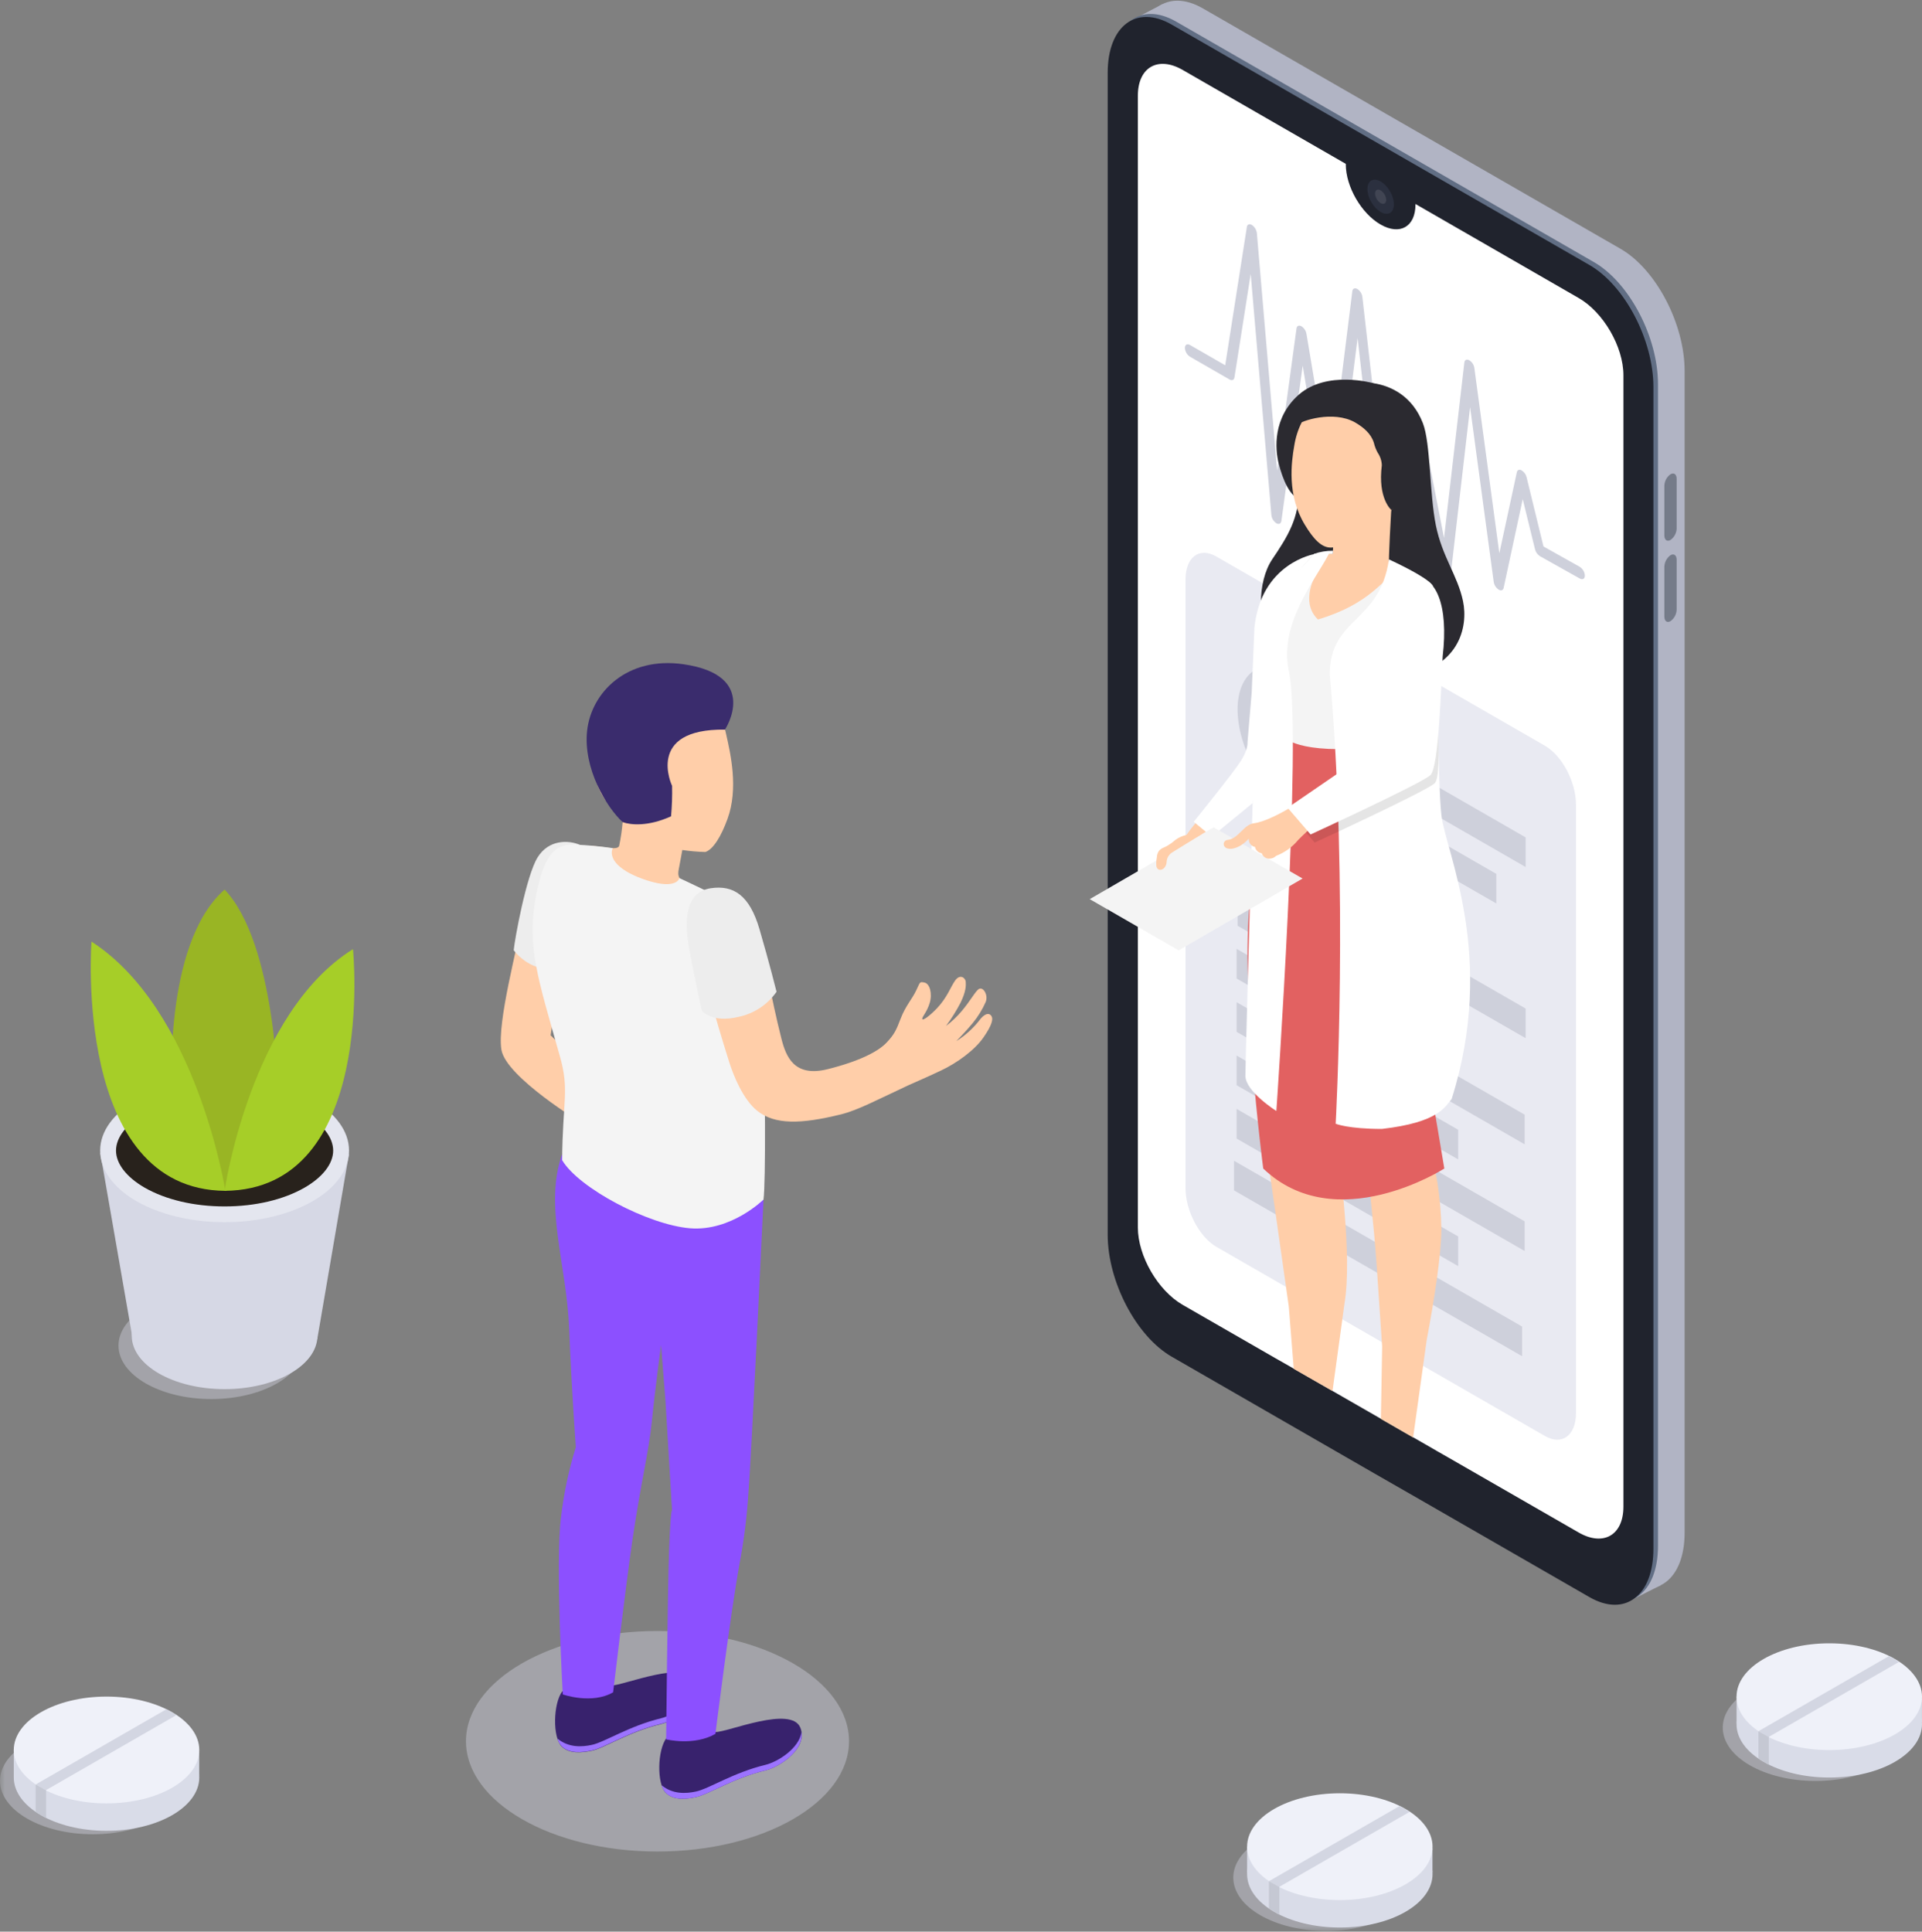 <?xml version="1.0" encoding="UTF-8"?>
<svg xmlns="http://www.w3.org/2000/svg" xmlns:xlink="http://www.w3.org/1999/xlink" width="199pt" height="200pt" viewBox="0 0 199 200" version="1.1">
<rect x="0" y="0" width="199" height="200" fill="#808080" stroke="none"/>
<defs>
<filter id="alpha" filterUnits="objectBoundingBox" x="0%" y="0%" width="100%" height="100%">
  <feColorMatrix type="matrix" in="SourceGraphic" values="0 0 0 0 1 0 0 0 0 1 0 0 0 0 1 0 0 0 1 0"/>
</filter>
<mask id="mask0">
  <g filter="url(#alpha)">
<rect x="0" y="0" width="199" height="200" style="fill:rgb(0%,0%,0%);fill-opacity:0.102;stroke:none;"/>
  </g>
</mask>
<clipPath id="clip1">
  <rect x="0" y="0" width="199" height="200"/>
</clipPath>
<g id="surface5" clip-path="url(#clip1)">
<path style=" stroke:none;fill-rule:nonzero;fill:rgb(100%,100%,100%);fill-opacity:1;" d="M 142.949 21.031 C 142.605 20.809 142.391 20.438 142.371 20.035 C 142.371 19.672 142.625 19.523 142.949 19.707 C 143.289 19.926 143.504 20.293 143.527 20.699 C 143.527 21.062 143.266 21.211 142.949 21.031 Z M 142.949 21.031 "/>
</g>
<mask id="mask1">
  <g filter="url(#alpha)">
<rect x="0" y="0" width="199" height="200" style="fill:rgb(0%,0%,0%);fill-opacity:0.102;stroke:none;"/>
  </g>
</mask>
<clipPath id="clip2">
  <rect x="0" y="0" width="199" height="200"/>
</clipPath>
<g id="surface8" clip-path="url(#clip2)">
<path style=" stroke:none;fill-rule:nonzero;fill:rgb(0%,0%,0%);fill-opacity:1;" d="M 146.613 60.59 C 144.098 60.867 143.77 64.047 143.77 64.047 L 143.652 68.91 C 143.652 68.91 143.926 75.113 144.648 77.004 L 133.742 84.477 L 136.121 87.238 C 136.121 87.238 147.641 81.934 148.547 81.094 C 149.453 80.254 148.547 70.52 148.688 67.719 C 149.293 62.426 149.141 60.309 146.613 60.59 Z M 146.613 60.59 "/>
</g>
<mask id="mask2">
  <g filter="url(#alpha)">
<rect x="0" y="0" width="199" height="200" style="fill:rgb(0%,0%,0%);fill-opacity:0.4;stroke:none;"/>
  </g>
</mask>
<clipPath id="clip3">
  <rect x="0" y="0" width="199" height="200"/>
</clipPath>
<g id="surface11" clip-path="url(#clip3)">
<path style=" stroke:none;fill-rule:nonzero;fill:rgb(83.922%,84.706%,89.804%);fill-opacity:1;" d="M 87.906 180.285 C 87.906 173.98 79.027 168.871 68.074 168.871 C 57.125 168.871 48.246 173.98 48.246 180.285 C 48.246 186.59 57.125 191.703 68.074 191.703 C 79.027 191.703 87.906 186.59 87.906 180.285 Z M 87.906 180.285 "/>
</g>
<mask id="mask3">
  <g filter="url(#alpha)">
<rect x="0" y="0" width="199" height="200" style="fill:rgb(0%,0%,0%);fill-opacity:0.4;stroke:none;"/>
  </g>
</mask>
<clipPath id="clip4">
  <rect x="0" y="0" width="199" height="200"/>
</clipPath>
<g id="surface14" clip-path="url(#clip4)">
<path style=" stroke:none;fill-rule:nonzero;fill:rgb(83.922%,84.706%,89.804%);fill-opacity:1;" d="M 31.496 139.32 C 31.496 136.262 27.191 133.785 21.883 133.785 C 16.574 133.785 12.27 136.262 12.27 139.32 C 12.27 142.375 16.574 144.855 21.883 144.855 C 27.191 144.855 31.496 142.375 31.496 139.32 Z M 31.496 139.32 "/>
</g>
<mask id="mask4">
  <g filter="url(#alpha)">
<rect x="0" y="0" width="199" height="200" style="fill:rgb(0%,0%,0%);fill-opacity:0.4;stroke:none;"/>
  </g>
</mask>
<clipPath id="clip5">
  <rect x="0" y="0" width="199" height="200"/>
</clipPath>
<g id="surface17" clip-path="url(#clip5)">
<path style=" stroke:none;fill-rule:nonzero;fill:rgb(83.922%,84.706%,89.804%);fill-opacity:1;" d="M 146.898 194.398 C 146.898 191.348 142.598 188.871 137.293 188.871 C 131.992 188.871 127.691 191.348 127.691 194.398 C 127.691 197.453 131.992 199.926 137.293 199.926 C 142.598 199.926 146.898 197.453 146.898 194.398 Z M 146.898 194.398 "/>
</g>
<mask id="mask5">
  <g filter="url(#alpha)">
<rect x="0" y="0" width="199" height="200" style="fill:rgb(0%,0%,0%);fill-opacity:0.4;stroke:none;"/>
  </g>
</mask>
<clipPath id="clip6">
  <rect x="0" y="0" width="199" height="200"/>
</clipPath>
<g id="surface20" clip-path="url(#clip6)">
<path style=" stroke:none;fill-rule:nonzero;fill:rgb(83.922%,84.706%,89.804%);fill-opacity:1;" d="M 19.203 184.387 C 19.203 181.332 14.906 178.859 9.602 178.859 C 4.301 178.859 0 181.332 0 184.387 C 0 187.441 4.301 189.914 9.602 189.914 C 14.906 189.914 19.203 187.441 19.203 184.387 Z M 19.203 184.387 "/>
</g>
<mask id="mask6">
  <g filter="url(#alpha)">
<rect x="0" y="0" width="199" height="200" style="fill:rgb(0%,0%,0%);fill-opacity:0.4;stroke:none;"/>
  </g>
</mask>
<clipPath id="clip7">
  <rect x="0" y="0" width="199" height="200"/>
</clipPath>
<g id="surface23" clip-path="url(#clip7)">
<path style=" stroke:none;fill-rule:nonzero;fill:rgb(83.922%,84.706%,89.804%);fill-opacity:1;" d="M 197.578 178.871 C 197.578 175.816 193.277 173.344 187.977 173.344 C 182.672 173.344 178.371 175.816 178.371 178.871 C 178.371 181.922 182.672 184.398 187.977 184.398 C 193.277 184.398 197.578 181.922 197.578 178.871 Z M 197.578 178.871 "/>
</g>
</defs>
<g id="surface1">
<path style=" stroke:none;fill-rule:nonzero;fill:rgb(69.412%,70.588%,76.863%);fill-opacity:1;" d="M 167.789 163.688 L 124.539 138.773 C 120.871 136.664 117.902 131.004 117.902 126.137 L 117.902 5.863 C 117.902 0.996 120.871 -1.242 124.539 0.867 L 167.789 25.762 C 171.453 27.871 174.422 33.531 174.422 38.402 L 174.422 158.684 C 174.422 163.555 171.453 165.797 167.789 163.688 Z M 167.789 163.688 "/>
<path style=" stroke:none;fill-rule:nonzero;fill:rgb(69.412%,70.588%,76.863%);fill-opacity:1;" d="M 168.531 165.855 L 171.957 164.129 L 168.672 158.508 Z M 168.531 165.855 "/>
<path style=" stroke:none;fill-rule:nonzero;fill:rgb(69.412%,70.588%,76.863%);fill-opacity:1;" d="M 117.23 2.066 L 120.383 0.418 L 119.746 5.055 Z M 117.23 2.066 "/>
<path style=" stroke:none;fill-rule:nonzero;fill:rgb(38.039%,43.137%,51.765%);fill-opacity:1;" d="M 165.031 165.062 L 121.777 140.164 C 118.113 138.055 115.145 132.398 115.145 127.527 L 115.145 7.238 C 115.145 2.371 118.113 0.133 121.777 2.238 L 165.031 27.137 C 168.695 29.246 171.664 34.902 171.664 39.777 L 171.664 160.059 C 171.664 164.934 168.695 167.172 165.031 165.062 Z M 165.031 165.062 "/>
<path style=" stroke:none;fill-rule:nonzero;fill:rgb(12.549%,13.725%,17.647%);fill-opacity:1;" d="M 171.191 40.082 L 171.191 160.355 C 171.191 165.234 168.227 167.469 164.562 165.359 L 147.598 155.594 L 142.324 152.57 L 121.316 140.469 C 117.652 138.359 114.688 132.703 114.688 127.832 L 114.688 7.547 C 114.688 2.676 117.652 0.441 121.316 2.547 L 164.574 27.441 C 168.238 29.555 171.191 35.207 171.191 40.082 Z M 171.191 40.082 "/>
<path style=" stroke:none;fill-rule:nonzero;fill:rgb(100%,100%,100%);fill-opacity:1;" d="M 168.086 38.844 L 168.086 156 C 168.086 158.945 166.012 160.148 163.445 158.668 L 149.945 150.902 L 148.742 150.215 L 148.34 149.98 L 145.418 148.301 L 136.957 143.438 L 133.449 141.418 L 132.039 140.617 L 122.453 135.102 C 119.891 133.629 117.812 130.039 117.812 127.082 L 117.812 9.918 C 117.812 6.965 119.891 5.77 122.453 7.242 L 139.34 16.965 L 139.34 17.012 C 139.34 19.312 140.941 22.105 142.949 23.25 C 144.953 24.398 146.555 23.469 146.555 21.172 C 146.555 21.172 146.555 21.137 146.555 21.121 L 163.445 30.852 C 166.012 32.316 168.086 35.906 168.086 38.844 Z M 168.086 38.844 "/>
<path style=" stroke:none;fill-rule:nonzero;fill:rgb(16.863%,18.824%,24.706%);fill-opacity:1;" d="M 143.918 19.809 C 143.383 18.883 142.516 18.383 141.98 18.691 C 141.445 19 141.445 20 141.98 20.926 C 142.516 21.852 143.387 22.352 143.922 22.043 C 144.457 21.734 144.453 20.734 143.918 19.809 Z M 143.918 19.809 "/>
<use xlink:href="#surface5" mask="url(#mask0)"/>
<path style=" stroke:none;fill-rule:nonzero;fill:rgb(45.882%,48.235%,53.725%);fill-opacity:1;" d="M 172.961 55.906 C 172.609 56.113 172.324 55.906 172.324 55.43 L 172.324 50.301 C 172.336 49.824 172.57 49.379 172.961 49.102 C 173.312 48.898 173.598 49.102 173.598 49.586 L 173.598 54.711 C 173.586 55.188 173.348 55.629 172.961 55.906 Z M 172.961 55.906 "/>
<path style=" stroke:none;fill-rule:nonzero;fill:rgb(45.882%,48.235%,53.725%);fill-opacity:1;" d="M 172.961 64.312 C 172.609 64.516 172.324 64.312 172.324 63.832 L 172.324 58.703 C 172.332 58.219 172.566 57.766 172.961 57.484 C 173.312 57.281 173.598 57.484 173.598 57.965 L 173.598 63.094 C 173.59 63.578 173.355 64.031 172.961 64.312 Z M 172.961 64.312 "/>
<path style=" stroke:none;fill-rule:nonzero;fill:rgb(91.373%,91.765%,94.902%);fill-opacity:1;" d="M 159.965 148.684 L 125.949 129.098 C 124.184 128.082 122.742 125.355 122.742 123.008 L 122.742 60.027 C 122.742 57.68 124.176 56.598 125.949 57.629 L 159.965 77.215 C 161.734 78.234 163.176 80.961 163.176 83.312 L 163.176 146.305 C 163.176 148.621 161.723 149.699 159.965 148.684 Z M 159.965 148.684 "/>
<path style=" stroke:none;fill-rule:nonzero;fill:rgb(80.784%,81.569%,85.882%);fill-opacity:1;" d="M 139.059 74.531 C 136.559 70.215 132.508 67.883 130.008 69.32 C 127.512 70.758 127.512 75.422 130.008 79.738 C 132.508 84.051 136.559 86.383 139.059 84.945 C 141.555 83.508 141.555 78.844 139.059 74.531 Z M 139.059 74.531 "/>
<path style=" stroke:none;fill-rule:nonzero;fill:rgb(80.784%,81.569%,85.882%);fill-opacity:1;" d="M 157.961 89.77 L 144.805 82.195 L 144.805 79.129 L 157.961 86.703 Z M 157.961 89.77 "/>
<path style=" stroke:none;fill-rule:nonzero;fill:rgb(80.784%,81.569%,85.882%);fill-opacity:1;" d="M 154.926 93.543 L 144.805 87.723 L 144.805 84.652 L 154.926 90.48 Z M 154.926 93.543 "/>
<path style=" stroke:none;fill-rule:nonzero;fill:rgb(80.784%,81.569%,85.882%);fill-opacity:1;" d="M 157.961 107.492 L 128.137 90.324 L 128.137 87.258 L 157.961 104.422 Z M 157.961 107.492 "/>
<path style=" stroke:none;fill-rule:nonzero;fill:rgb(80.784%,81.569%,85.882%);fill-opacity:1;" d="M 151.078 109.055 L 128.137 95.848 L 128.137 92.777 L 151.078 105.984 Z M 151.078 109.055 "/>
<path style=" stroke:none;fill-rule:nonzero;fill:rgb(80.784%,81.569%,85.882%);fill-opacity:1;" d="M 157.859 118.48 L 128.035 101.312 L 128.035 98.242 L 157.859 115.41 Z M 157.859 118.48 "/>
<path style=" stroke:none;fill-rule:nonzero;fill:rgb(80.784%,81.569%,85.882%);fill-opacity:1;" d="M 150.977 120.043 L 128.035 106.836 L 128.035 103.766 L 150.977 116.973 Z M 150.977 120.043 "/>
<path style=" stroke:none;fill-rule:nonzero;fill:rgb(80.784%,81.569%,85.882%);fill-opacity:1;" d="M 157.859 129.527 L 128.035 112.359 L 128.035 109.289 L 157.859 126.457 Z M 157.859 129.527 "/>
<path style=" stroke:none;fill-rule:nonzero;fill:rgb(80.784%,81.569%,85.882%);fill-opacity:1;" d="M 157.594 140.418 L 127.77 123.25 L 127.77 120.184 L 157.594 137.348 Z M 157.594 140.418 "/>
<path style=" stroke:none;fill-rule:nonzero;fill:rgb(80.784%,81.569%,85.882%);fill-opacity:1;" d="M 150.977 131.09 L 128.035 117.883 L 128.035 114.812 L 150.977 128.02 Z M 150.977 131.09 "/>
<path style=" stroke:none;fill-rule:nonzero;fill:rgb(80.784%,81.569%,85.882%);fill-opacity:1;" d="M 132.148 54.172 C 131.863 53.98 131.676 53.676 131.637 53.336 L 129.496 28.363 L 127.812 39.082 C 127.773 39.348 127.551 39.438 127.297 39.289 L 123.203 36.93 C 122.895 36.727 122.699 36.391 122.68 36.023 C 122.68 35.691 122.918 35.555 123.207 35.719 L 126.855 37.82 L 129.098 23.496 C 129.137 23.223 129.371 23.141 129.629 23.301 C 129.906 23.492 130.09 23.797 130.133 24.133 L 132.234 48.738 L 134.238 34.004 C 134.277 33.73 134.488 33.641 134.742 33.777 C 135.023 33.953 135.215 34.246 135.27 34.574 L 137.676 48.938 L 140.016 30.152 C 140.051 29.871 140.273 29.773 140.535 29.922 C 140.816 30.102 141.004 30.395 141.055 30.723 L 143.836 55.074 L 146.148 43.082 C 146.195 42.832 146.402 42.754 146.652 42.887 C 146.914 43.059 147.098 43.328 147.16 43.637 L 149.512 55.707 L 151.617 37.539 C 151.648 37.262 151.863 37.156 152.125 37.301 C 152.41 37.477 152.605 37.77 152.652 38.102 L 155.238 57.285 L 157.051 48.895 C 157.102 48.652 157.301 48.574 157.535 48.695 C 157.801 48.855 157.992 49.117 158.062 49.418 L 159.809 56.582 L 163.566 58.688 C 163.875 58.887 164.07 59.219 164.094 59.586 C 164.094 59.922 163.867 60.062 163.574 59.902 L 159.434 57.582 C 159.184 57.418 159.004 57.164 158.934 56.875 L 157.66 51.68 L 155.684 60.871 C 155.633 61.125 155.414 61.207 155.16 61.043 C 154.887 60.859 154.703 60.57 154.656 60.246 L 152.211 42.148 L 150.207 59.477 C 150.176 59.746 149.973 59.848 149.719 59.723 C 149.438 59.555 149.238 59.273 149.18 58.953 L 146.734 46.305 L 144.273 59.059 C 144.223 59.316 143.992 59.391 143.742 59.238 C 143.469 59.051 143.289 58.762 143.234 58.438 L 140.562 34.992 L 138.316 52.91 C 138.285 53.184 138.074 53.281 137.816 53.145 C 137.535 52.965 137.34 52.676 137.281 52.348 L 134.879 37.852 L 132.672 53.941 C 132.629 54.23 132.406 54.32 132.148 54.172 Z M 132.148 54.172 "/>
<path style=" stroke:none;fill-rule:nonzero;fill:rgb(16.863%,16.471%,18.824%);fill-opacity:1;" d="M 137.973 40.609 C 138.809 39.27 145.215 38.383 147.32 43.809 C 148.125 45.859 148 51.102 148.668 54.402 C 149.34 57.699 150.91 59.562 151.477 62.234 C 152.039 64.91 151.117 69.387 144.66 70.176 C 138.199 70.969 133.23 68.711 131.707 66.656 C 130.184 64.602 130.145 60.238 131.734 57.895 C 133.32 55.551 134.52 53.641 134.484 50.594 Z M 137.973 40.609 "/>
<path style=" stroke:none;fill-rule:nonzero;fill:rgb(16.863%,16.471%,18.824%);fill-opacity:1;" d="M 142.203 39.68 C 142.203 39.68 137.391 38.293 134.457 40.879 C 131.781 43.254 132.008 46.477 132.395 48.004 C 132.785 49.535 133.562 51.602 134.773 51.711 C 135.984 51.82 142.203 39.68 142.203 39.68 Z M 142.203 39.68 "/>
<path style=" stroke:none;fill-rule:nonzero;fill:rgb(100%,80.784%,66.275%);fill-opacity:1;" d="M 144.047 52.789 C 144.047 52.789 143.73 58.148 143.824 58.543 C 143.922 58.934 145.938 59.316 146.5 59.785 C 147.062 60.254 143.578 65.688 141.805 66.496 C 140.031 67.305 134.539 65.246 134.16 62.5 C 133.812 59.992 135.73 58.047 136.473 57.367 C 136.977 57.32 137.484 57.305 137.988 57.328 L 138.148 54.73 C 140.555 53.984 144.047 52.789 144.047 52.789 Z M 144.047 52.789 "/>
<path style=" stroke:none;fill-rule:nonzero;fill:rgb(100%,80.784%,66.275%);fill-opacity:1;" d="M 131.047 62.914 C 131.016 62.766 130.246 63.199 130.227 63.211 C 130.207 63.223 129.844 76.961 129.164 78.203 C 127.449 81.125 122.887 86.062 122.773 86.617 C 122.438 88.285 123.406 86.789 124.973 86.617 C 125.855 86.512 131.031 81.285 132.191 80.094 L 132.262 80.137 C 132.262 80.09 132.262 80.047 132.281 80.004 L 132.434 79.848 C 132.477 79.477 132.488 79.105 132.473 78.734 C 134.625 63.797 131.977 62.805 131.047 62.914 Z M 131.047 62.914 "/>
<path style=" stroke:none;fill-rule:nonzero;fill:rgb(100%,100%,100%);fill-opacity:1;" d="M 129.875 65.023 L 129.602 71.645 L 129.164 76.859 C 129.164 76.859 129.25 77.559 128.477 78.785 C 127.707 80.008 123.594 85.086 123.594 85.086 L 125.457 86.625 L 129.691 83.156 L 132.5 64.465 L 131.023 62.648 Z M 129.875 65.023 "/>
<path style=" stroke:none;fill-rule:nonzero;fill:rgb(95.686%,95.686%,95.686%);fill-opacity:1;" d="M 144.785 59.066 C 146.293 59.297 148.02 60.102 148.254 60.926 C 148.531 61.887 149.129 66.422 147.824 69.871 C 146.516 73.32 145.633 75.516 144.883 76.996 C 144.883 76.996 138.348 79.793 133.082 76.531 C 133.082 76.531 132.719 72.84 132.68 70.859 C 127.816 66.633 131.973 61.414 136.094 57.367 C 136.586 57.316 137.082 57.309 137.574 57.348 C 137.574 57.348 133.902 61.68 136.457 64.141 C 141.945 62.492 143.031 60.027 144.785 59.066 Z M 144.785 59.066 "/>
<path style=" stroke:none;fill-rule:nonzero;fill:rgb(100%,80.784%,66.275%);fill-opacity:1;" d="M 134.004 46.152 C 134.547 42.711 137.043 40.109 140.602 40.316 C 143.539 40.477 146.047 42.488 146.824 45.316 C 147.605 48.145 146.488 51.152 144.047 52.789 C 143.922 53.312 143.738 53.816 143.496 54.297 C 142.234 55.762 138.883 56.695 137.777 56.695 C 136.82 56.695 135.996 55.816 135.102 54.336 C 133.234 51.266 133.707 47.855 134.004 46.152 Z M 134.004 46.152 "/>
<path style=" stroke:none;fill-rule:nonzero;fill:rgb(16.863%,16.471%,18.824%);fill-opacity:1;" d="M 141.703 40.379 C 144.203 40.867 146.258 41.578 146.938 44.012 C 147.402 45.695 148.008 48.91 147.43 50.262 L 147.07 51.234 L 144.047 52.789 C 144.047 52.789 142.637 51.617 143.07 48.18 C 143.059 47.715 142.91 47.262 142.648 46.879 C 142.465 46.551 142.332 46.203 142.246 45.84 C 141.941 44.879 141.168 44.242 140.285 43.727 C 138.031 42.465 134.738 43.555 134.273 44.008 C 135.777 40.898 138.801 39.812 141.703 40.379 Z M 141.703 40.379 "/>
<path style=" stroke:none;fill-rule:nonzero;fill:rgb(100%,80.784%,66.275%);fill-opacity:1;" d="M 150.57 94.875 C 150.168 99.223 147.738 117.707 147.738 117.707 C 148.691 120.816 149.195 124.047 149.238 127.301 C 149.215 129.988 148.508 134.555 147.711 138.785 L 146.312 148.836 L 142.973 146.91 L 143.105 139.414 C 142.93 136.906 142.684 133.199 142.523 130.828 C 142.262 126.977 141.57 120.836 141.367 119.324 C 141.168 117.816 140.68 115.129 140.441 112.133 C 140.207 109.133 139.074 93.926 139.074 93.926 L 138.918 96.773 C 138.918 96.773 138.77 101.402 138.117 107.102 C 137.465 112.801 137.211 115.344 137.211 115.344 C 137.211 115.344 138.367 117.465 138.516 119.027 C 138.637 120.262 140.051 130.016 139.203 134.98 L 137.965 144.02 L 133.953 141.727 L 133.438 135.27 C 132.754 130.434 131.305 120.176 131.082 118.844 C 130.793 117.086 130.551 116.223 130.215 110.707 C 129.879 105.191 130 93.215 130.559 88.867 C 131.117 84.523 132.723 78.211 132.723 78.211 C 134.242 78.922 135.883 79.332 137.559 79.41 C 140.367 79.555 144.875 78.703 144.875 78.703 C 145.664 80.074 146.523 81.402 147.453 82.68 C 148.715 84.41 151.145 88.219 150.57 94.875 Z M 150.57 94.875 "/>
<path style=" stroke:none;fill-rule:nonzero;fill:rgb(88.627%,38.039%,38.039%);fill-opacity:1;" d="M 144.883 76.996 L 148.637 84.516 C 148.637 84.516 154.367 92.875 148.43 114.363 L 149.543 120.988 C 149.543 120.988 138.316 128.184 130.793 120.988 C 130.793 120.988 128.184 101.133 129.57 91.973 C 130.34 86.707 131.508 81.508 133.07 76.418 C 133.07 76.418 134.91 78.445 144.383 77.105 "/>
<path style=" stroke:none;fill-rule:nonzero;fill:rgb(100%,100%,100%);fill-opacity:1;" d="M 136.109 57.367 C 136.109 57.367 130.551 58.27 129.875 65.023 L 131.145 63.758 C 131.145 63.758 134.258 59.059 136.109 57.367 Z M 136.109 57.367 "/>
<path style=" stroke:none;fill-rule:nonzero;fill:rgb(100%,100%,100%);fill-opacity:1;" d="M 137.59 57.348 C 136.156 60.109 132.379 64.621 133.449 69.508 C 134.867 76.016 132.152 115.031 132.152 115.031 C 132.152 115.031 128.945 113.008 128.945 111.383 C 128.945 109.762 130.145 67.648 130.145 65.652 C 130.145 63.66 133.66 60.117 136.043 57.352 C 136.676 57.125 137.344 57.016 138.012 57.027 C 138.012 57.176 138.012 57.195 137.992 57.348 C 137.871 57.355 137.805 57.348 137.59 57.348 Z M 137.59 57.348 "/>
<path style=" stroke:none;fill-rule:nonzero;fill:rgb(95.686%,95.686%,95.686%);fill-opacity:1;" d="M 112.828 93.094 L 125.656 85.66 L 134.867 90.961 L 122.035 98.398 Z M 112.828 93.094 "/>
<path style=" stroke:none;fill-rule:nonzero;fill:rgb(100%,80.784%,66.275%);fill-opacity:1;" d="M 124 86.203 C 123.199 86.387 122.395 86.445 121.723 86.945 C 121.473 87.168 121.207 87.363 120.922 87.535 C 120.793 87.605 120.668 87.684 120.52 87.742 C 120.324 87.809 120.148 87.926 120.008 88.082 C 119.863 88.289 119.781 88.535 119.777 88.789 C 119.715 89.094 119.699 89.406 119.734 89.715 C 119.848 90.176 120.324 90.141 120.578 89.82 C 120.703 89.66 120.777 89.465 120.789 89.262 C 120.801 88.867 121.004 88.5 121.328 88.281 L 124.398 86.383 C 124.316 86.242 124.156 86.172 124 86.203 Z M 124 86.203 "/>
<path style=" stroke:none;fill-rule:nonzero;fill:rgb(100%,100%,100%);fill-opacity:1;" d="M 148.93 69.246 C 148.93 69.246 148.824 80.723 149.246 84.434 C 149.668 88.148 154.98 99.027 150.301 113.789 C 149.609 114.59 148.977 116.207 143.082 116.887 C 139.566 116.887 138.293 116.352 138.293 116.352 C 138.293 116.352 139.652 91.598 137.68 69.863 C 137.68 63.867 142.852 64.562 143.809 57.918 C 148.375 60.047 148.379 60.715 148.379 60.715 Z M 148.93 69.246 "/>
<use xlink:href="#surface8" mask="url(#mask1)"/>
<path style=" stroke:none;fill-rule:nonzero;fill:rgb(100%,80.784%,66.275%);fill-opacity:1;" d="M 148.418 63.277 C 147.992 61.539 146.625 62.098 145.449 61.082 C 142.719 64.93 144.531 75.344 144.898 76.453 L 134.43 83.109 C 134.258 83.219 133.898 83.441 133.727 83.547 C 132.777 84.121 130.949 85.109 129.832 85.238 C 128.781 85.359 128.23 86.836 127.117 86.961 C 126.941 86.969 126.789 87.078 126.727 87.238 C 126.664 87.402 126.703 87.586 126.832 87.703 C 127.281 88.137 128.477 87.781 129.297 86.824 C 129.293 86.848 129.293 86.875 129.297 86.898 C 129.289 87.289 129.566 87.625 129.953 87.695 C 129.953 87.766 129.973 87.832 130.012 87.895 C 130.129 88.141 130.363 88.309 130.637 88.344 C 130.75 88.711 131.113 88.945 131.496 88.898 C 131.734 88.887 131.961 88.785 132.125 88.613 C 133.02 88.27 133.809 87.703 134.414 86.965 C 134.957 86.414 135.523 85.887 136.117 85.391 C 138.957 84.172 147.48 80.543 147.863 80.027 C 148.418 79.262 149.02 65.762 148.418 63.277 Z M 148.418 63.277 "/>
<path style=" stroke:none;fill-rule:nonzero;fill:rgb(100%,100%,100%);fill-opacity:1;" d="M 146.191 59.75 C 143.676 60.027 143.348 63.207 143.348 63.207 L 143.23 68.066 C 143.23 68.066 143.504 74.273 144.223 76.164 L 133.32 83.637 L 135.699 86.398 C 135.699 86.398 147.223 81.094 148.105 80.254 C 148.992 79.414 149.219 70.766 149.371 67.969 C 149.996 62.684 148.707 59.469 146.191 59.75 Z M 146.191 59.75 "/>
<use xlink:href="#surface11" mask="url(#mask2)"/>
<path style=" stroke:none;fill-rule:nonzero;fill:rgb(100%,80.784%,66.275%);fill-opacity:1;" d="M 53.949 95.645 C 53.727 97.566 51.426 105.859 51.918 108.703 C 52.41 111.543 60.273 116.297 60.273 116.297 L 61.363 111.434 L 57.012 107.195 L 58.184 99.141 Z M 53.949 95.645 "/>
<path style=" stroke:none;fill-rule:nonzero;fill:rgb(92.941%,92.941%,92.941%);fill-opacity:1;" d="M 60.031 87.469 C 58.906 86.984 56.82 86.879 55.652 88.789 C 54.48 90.699 53.293 97.246 53.188 98.383 C 53.188 98.383 54.809 100.617 57.242 100.242 Z M 60.031 87.469 "/>
<path style=" stroke:none;fill-rule:nonzero;fill:rgb(21.961%,13.333%,42.745%);fill-opacity:1;" d="M 69.008 179.941 C 70.719 180.41 72.547 180.191 74.094 179.328 C 75.316 179.363 81.969 176.527 82.875 178.906 C 83.676 180.996 80.785 182.93 79.246 183.305 C 75.887 184.102 73.398 185.785 72.051 186.07 C 71.047 186.281 69.742 186.422 68.941 185.633 C 67.984 184.691 68.062 181.191 69.008 179.941 Z M 69.008 179.941 "/>
<path style=" stroke:none;fill-rule:nonzero;fill:rgb(61.176%,45.098%,100%);fill-opacity:1;" d="M 72.051 185.492 C 73.398 185.215 75.887 183.543 79.246 182.73 C 80.535 182.422 82.758 181.012 82.98 179.336 C 83.277 181.258 80.68 182.965 79.246 183.309 C 75.887 184.105 73.398 185.789 72.051 186.074 C 71.047 186.285 69.742 186.426 68.941 185.637 C 68.734 185.41 68.586 185.137 68.5 184.84 C 69.672 185.805 71.047 185.707 72.051 185.492 Z M 72.051 185.492 "/>
<path style=" stroke:none;fill-rule:nonzero;fill:rgb(21.961%,13.333%,42.745%);fill-opacity:1;" d="M 58.219 175.117 C 59.93 175.59 61.758 175.371 63.305 174.508 C 64.531 174.543 71.18 171.707 72.086 174.105 C 72.887 176.195 69.996 178.129 68.457 178.504 C 65.098 179.301 62.613 180.984 61.266 181.27 C 60.258 181.48 58.957 181.621 58.156 180.828 C 57.195 179.863 57.277 176.363 58.219 175.117 Z M 58.219 175.117 "/>
<path style=" stroke:none;fill-rule:nonzero;fill:rgb(61.176%,45.098%,100%);fill-opacity:1;" d="M 61.266 180.664 C 62.613 180.383 65.098 178.715 68.457 177.902 C 69.746 177.59 71.969 176.18 72.195 174.508 C 72.492 176.43 69.891 178.137 68.457 178.48 C 65.098 179.277 62.613 180.961 61.266 181.246 C 60.258 181.457 58.957 181.598 58.156 180.805 C 57.949 180.578 57.797 180.305 57.715 180.008 C 58.883 180.973 60.258 180.879 61.266 180.664 Z M 61.266 180.664 "/>
<path style=" stroke:none;fill-rule:nonzero;fill:rgb(54.902%,31.373%,100%);fill-opacity:1;" d="M 58.086 157.102 C 58.371 154.641 58.887 152.207 59.621 149.84 C 59.621 149.84 59.164 143.57 58.934 137.629 C 58.676 130.887 56.328 124.949 58.176 119.57 L 79.051 124.199 C 79.051 124.199 77.785 151.082 77.504 154.336 C 77.355 156.867 77.043 159.391 76.574 161.883 C 75.621 167.102 74.074 179.52 74.074 179.52 C 71.863 180.797 68.969 180.09 68.969 180.09 C 68.969 180.09 69.129 164.391 69.27 160.629 C 69.441 156.035 69.582 156.387 69.582 156.387 L 68.895 144.953 L 68.445 139.258 C 68.445 139.258 67.867 143.438 67.492 147.164 C 67.16 150.418 66.375 153.359 65.484 159.414 C 64.723 164.664 63.48 175.219 63.48 175.219 C 61.277 176.496 58.27 175.438 58.27 175.438 C 58.27 175.438 57.488 161.66 58.086 157.102 Z M 58.086 157.102 "/>
<path style=" stroke:none;fill-rule:nonzero;fill:rgb(100%,80.784%,66.275%);fill-opacity:1;" d="M 61.133 87.582 C 62.734 87.66 63.906 88.07 64.105 87.582 C 64.277 86.762 64.398 85.934 64.469 85.102 C 64.285 84.645 64.125 84.152 64.125 84.152 C 62.121 82.926 61.5 80.773 61.234 78.273 C 60.793 73.992 63.109 70.242 67.402 69.793 C 71.441 69.395 74.41 72.191 75.199 76.09 C 75.629 78.004 76.48 81.629 75.328 84.781 C 74.688 86.547 73.859 87.945 73.031 88.215 C 72.234 88.195 71.438 88.125 70.645 88.008 C 70.645 88.008 70.434 89.207 70.285 89.961 C 70.137 90.711 70.195 91.125 71.719 92.066 C 73.242 93.004 69.414 94.922 66.91 94.734 C 64.402 94.547 61.598 93.043 60.824 91.426 C 59.969 89.648 60.043 87.527 61.133 87.582 Z M 61.133 87.582 "/>
<path style=" stroke:none;fill-rule:nonzero;fill:rgb(95.686%,95.686%,95.686%);fill-opacity:1;" d="M 63.434 87.816 C 62.992 88.91 64.109 90.25 67.098 91.188 C 70.086 92.121 70.348 90.918 70.348 90.918 C 70.348 90.918 74.727 92.918 76.152 93.895 C 77.941 95.148 78.738 98.762 78.98 104.859 C 79.258 111.918 79.281 122.391 79.051 124.199 C 79.051 124.199 75.703 127.523 71.434 127.172 C 67.16 126.82 59.938 123.043 58.203 120.121 C 58.25 113.934 58.977 112.926 57.969 109.359 C 55.668 101.199 54.457 97.859 55.562 92.434 C 56.484 87.961 57.777 87.406 59.547 87.449 C 60.848 87.504 62.145 87.625 63.434 87.816 Z M 63.434 87.816 "/>
<path style=" stroke:none;fill-rule:nonzero;fill:rgb(100%,80.784%,66.275%);fill-opacity:1;" d="M 85.715 110.695 C 82.199 111.578 81.375 109.371 80.906 107.539 C 79.785 103.105 79.184 99.105 78.352 96.59 C 77.371 93.625 76.348 93.148 74.895 92.574 C 73.195 91.895 71.738 93.324 72.301 97.098 C 72.973 101.566 73.848 104.691 75.508 109.988 C 75.945 111.367 76.926 113.82 78.395 115.004 C 80.207 116.469 82.941 116.402 87.074 115.379 C 88.84 114.941 90.773 113.891 94.109 112.34 C 95 111.938 95.711 111.648 97.414 110.848 C 99.117 110.047 100.922 108.719 101.824 107.418 C 102.727 106.121 102.844 105.508 102.66 105.211 C 102.43 104.84 102.023 104.922 101.539 105.469 C 100.848 106.395 99.988 107.184 99.012 107.801 C 99.012 107.801 100.121 106.66 100.723 105.914 C 101.262 105.258 101.711 104.527 102.055 103.75 C 102.371 102.988 101.719 101.961 101.219 102.504 C 100.723 103.043 100.484 103.594 99.578 104.68 C 99.094 105.258 98.547 105.777 97.945 106.227 C 98.508 105.469 99.012 104.668 99.449 103.828 C 100.023 102.652 100.016 102.051 99.992 101.656 C 99.969 101.258 99.406 100.789 98.883 101.535 C 98.406 102.211 98.082 103.266 96.996 104.414 C 96.191 105.246 95.508 105.723 95.488 105.492 C 95.465 105.262 95.973 104.805 96.262 103.836 C 96.551 102.871 96.262 101.84 95.723 101.734 C 95.188 101.629 95.289 101.656 94.855 102.559 C 94.426 103.461 93.766 104.133 93.254 105.457 C 92.809 106.621 92.609 107.09 91.805 107.938 C 90.969 108.84 89.059 109.855 85.715 110.695 Z M 85.715 110.695 "/>
<path style=" stroke:none;fill-rule:nonzero;fill:rgb(92.941%,92.941%,92.941%);fill-opacity:1;" d="M 73.598 91.965 C 75.945 91.621 77.605 92.676 78.641 96.223 C 79.676 99.77 80.402 102.684 80.402 102.684 C 79.473 104.02 78.066 104.949 76.473 105.285 C 73.664 105.965 72.652 104.625 72.652 104.625 C 72.652 104.625 71.848 100.906 71.383 98.379 C 70.918 95.848 70.691 92.406 73.598 91.965 Z M 73.598 91.965 "/>
<path style=" stroke:none;fill-rule:nonzero;fill:rgb(22.745%,17.255%,42.745%);fill-opacity:1;" d="M 75.062 75.543 C 75.062 75.543 78.777 69.918 70.738 68.77 C 64.941 67.945 61.211 71.66 60.785 75.691 C 60.383 79.539 62.75 83.535 64.469 85.121 C 65.305 85.422 67.109 85.594 69.48 84.52 C 69.574 83.473 69.609 82.418 69.586 81.367 C 69.586 81.367 66.762 75.438 75.062 75.543 Z M 75.062 75.543 "/>
<use xlink:href="#surface14" mask="url(#mask3)"/>
<path style=" stroke:none;fill-rule:nonzero;fill:rgb(83.922%,84.706%,89.804%);fill-opacity:1;" d="M 32.867 138.293 C 32.867 135.234 28.562 132.758 23.254 132.758 C 17.945 132.758 13.641 135.234 13.641 138.293 C 13.641 141.352 17.945 143.828 23.254 143.828 C 28.562 143.828 32.867 141.352 32.867 138.293 Z M 32.867 138.293 "/>
<path style=" stroke:none;fill-rule:nonzero;fill:rgb(83.922%,84.706%,89.804%);fill-opacity:1;" d="M 10.383 119.371 L 13.746 138.676 L 32.844 138.676 L 36.125 119.512 Z M 10.383 119.371 "/>
<path style=" stroke:none;fill-rule:nonzero;fill:rgb(89.412%,90.196%,93.725%);fill-opacity:1;" d="M 36.137 119.129 C 36.137 115.035 30.367 111.715 23.254 111.715 C 16.141 111.715 10.371 115.035 10.371 119.129 C 10.371 123.227 16.141 126.543 23.254 126.543 C 30.367 126.543 36.137 123.227 36.137 119.129 Z M 36.137 119.129 "/>
<path style=" stroke:none;fill-rule:nonzero;fill:rgb(15.686%,13.333%,10.98%);fill-opacity:1;" d="M 23.254 124.91 C 20.098 124.91 17.156 124.219 14.965 122.961 C 13.09 121.875 12.012 120.48 12.012 119.129 C 12.012 117.777 13.09 116.383 14.965 115.305 C 17.152 114.047 20.098 113.352 23.254 113.352 C 26.41 113.352 29.355 114.047 31.543 115.305 C 33.422 116.383 34.496 117.777 34.496 119.129 C 34.496 120.48 33.422 121.875 31.543 122.961 C 29.355 124.219 26.414 124.91 23.254 124.91 Z M 23.254 124.91 "/>
<path style=" stroke:none;fill-rule:nonzero;fill:rgb(60%,70.98%,14.118%);fill-opacity:1;" d="M 28.797 113.289 C 28.797 113.289 28.547 97.637 23.254 92.105 C 16.793 97.773 17.816 113.312 17.816 113.312 L 23.332 123.309 C 24.055 123.332 28.797 113.289 28.797 113.289 Z M 28.797 113.289 "/>
<path style=" stroke:none;fill-rule:nonzero;fill:rgb(65.098%,80.784%,15.686%);fill-opacity:1;" d="M 23.332 123.297 C 23.332 123.297 20.395 104.539 9.473 97.492 C 9.473 97.492 7.523 123.184 23.332 123.297 Z M 23.332 123.297 "/>
<path style=" stroke:none;fill-rule:nonzero;fill:rgb(65.098%,80.784%,15.686%);fill-opacity:1;" d="M 23.254 123.297 C 23.254 123.297 25.902 104.91 36.547 98.273 C 36.547 98.273 39.062 123.184 23.254 123.297 Z M 23.254 123.297 "/>
<use xlink:href="#surface17" mask="url(#mask4)"/>
<path style=" stroke:none;fill-rule:nonzero;fill:rgb(85.098%,86.275%,90.98%);fill-opacity:1;" d="M 148.324 194.043 C 148.324 190.992 144.023 188.516 138.723 188.516 C 133.418 188.516 129.121 190.992 129.121 194.043 C 129.121 197.098 133.418 199.57 138.723 199.57 C 144.023 199.57 148.324 197.098 148.324 194.043 Z M 148.324 194.043 "/>
<path style=" stroke:none;fill-rule:nonzero;fill:rgb(85.098%,86.275%,90.98%);fill-opacity:1;" d="M 129.121 193.957 L 129.121 191.184 L 132.172 192.199 Z M 129.121 193.957 "/>
<path style=" stroke:none;fill-rule:nonzero;fill:rgb(85.098%,86.275%,90.98%);fill-opacity:1;" d="M 148.316 191.379 L 148.316 193.867 L 144.801 193.18 Z M 148.316 191.379 "/>
<path style=" stroke:none;fill-rule:nonzero;fill:rgb(93.725%,94.51%,97.647%);fill-opacity:1;" d="M 148.324 191.203 C 148.324 188.148 144.023 185.672 138.723 185.672 C 133.418 185.672 129.121 188.148 129.121 191.203 C 129.121 194.254 133.418 196.73 138.723 196.73 C 144.023 196.73 148.324 194.254 148.324 191.203 Z M 148.324 191.203 "/>
<path style=" stroke:none;fill-rule:nonzero;fill:rgb(82.745%,83.922%,88.627%);fill-opacity:1;" d="M 132.426 195.375 L 131.387 194.773 L 144.926 186.984 L 145.961 187.586 Z M 132.426 195.375 "/>
<path style=" stroke:none;fill-rule:nonzero;fill:rgb(77.255%,78.431%,82.745%);fill-opacity:1;" d="M 131.387 194.773 L 131.387 197.613 L 132.332 198.172 L 132.465 198.238 L 132.465 195.375 Z M 131.387 194.773 "/>
<use xlink:href="#surface20" mask="url(#mask5)"/>
<path style=" stroke:none;fill-rule:nonzero;fill:rgb(85.098%,86.275%,90.98%);fill-opacity:1;" d="M 20.633 184.031 C 20.633 180.977 16.332 178.504 11.027 178.504 C 5.727 178.504 1.426 180.977 1.426 184.031 C 1.426 187.086 5.727 189.559 11.027 189.559 C 16.332 189.559 20.633 187.086 20.633 184.031 Z M 20.633 184.031 "/>
<path style=" stroke:none;fill-rule:nonzero;fill:rgb(85.098%,86.275%,90.98%);fill-opacity:1;" d="M 1.426 183.938 L 1.426 181.16 L 4.477 182.184 Z M 1.426 183.938 "/>
<path style=" stroke:none;fill-rule:nonzero;fill:rgb(85.098%,86.275%,90.98%);fill-opacity:1;" d="M 20.625 181.363 L 20.625 183.855 L 17.105 183.164 Z M 20.625 181.363 "/>
<path style=" stroke:none;fill-rule:nonzero;fill:rgb(93.725%,94.51%,97.647%);fill-opacity:1;" d="M 20.633 181.188 C 20.633 178.137 16.332 175.66 11.027 175.66 C 5.727 175.66 1.426 178.137 1.426 181.188 C 1.426 184.242 5.727 186.719 11.027 186.719 C 16.332 186.719 20.633 184.242 20.633 181.188 Z M 20.633 181.188 "/>
<path style=" stroke:none;fill-rule:nonzero;fill:rgb(82.745%,83.922%,88.627%);fill-opacity:1;" d="M 4.734 185.363 L 3.695 184.762 L 17.23 176.973 L 18.273 177.57 Z M 4.734 185.363 "/>
<path style=" stroke:none;fill-rule:nonzero;fill:rgb(77.255%,78.431%,82.745%);fill-opacity:1;" d="M 3.695 184.762 L 3.695 187.602 L 4.637 188.156 L 4.77 188.223 L 4.77 185.363 Z M 3.695 184.762 "/>
<use xlink:href="#surface23" mask="url(#mask6)"/>
<path style=" stroke:none;fill-rule:nonzero;fill:rgb(85.098%,86.275%,90.98%);fill-opacity:1;" d="M 199 178.516 C 199 175.461 194.699 172.988 189.398 172.988 C 184.094 172.988 179.797 175.461 179.797 178.516 C 179.797 181.566 184.094 184.043 189.398 184.043 C 194.699 184.043 199 181.566 199 178.516 Z M 199 178.516 "/>
<path style=" stroke:none;fill-rule:nonzero;fill:rgb(85.098%,86.275%,90.98%);fill-opacity:1;" d="M 179.801 178.426 C 179.801 178.402 179.801 175.648 179.801 175.648 L 182.855 176.672 Z M 179.801 178.426 "/>
<path style=" stroke:none;fill-rule:nonzero;fill:rgb(85.098%,86.275%,90.98%);fill-opacity:1;" d="M 198.996 175.848 L 198.996 178.34 L 195.48 177.648 Z M 198.996 175.848 "/>
<path style=" stroke:none;fill-rule:nonzero;fill:rgb(93.725%,94.51%,97.647%);fill-opacity:1;" d="M 199 175.672 C 199 172.621 194.699 170.145 189.398 170.145 C 184.094 170.145 179.797 172.621 179.797 175.672 C 179.797 178.727 184.094 181.199 189.398 181.199 C 194.699 181.199 199 178.727 199 175.672 Z M 199 175.672 "/>
<path style=" stroke:none;fill-rule:nonzero;fill:rgb(82.745%,83.922%,88.627%);fill-opacity:1;" d="M 183.109 179.848 L 182.066 179.246 L 195.602 171.457 L 196.645 172.055 Z M 183.109 179.848 "/>
<path style=" stroke:none;fill-rule:nonzero;fill:rgb(77.255%,78.431%,82.745%);fill-opacity:1;" d="M 182.066 179.246 L 182.066 182.086 L 183.012 182.641 L 183.145 182.707 L 183.145 179.848 Z M 182.066 179.246 "/>
</g>
</svg>
